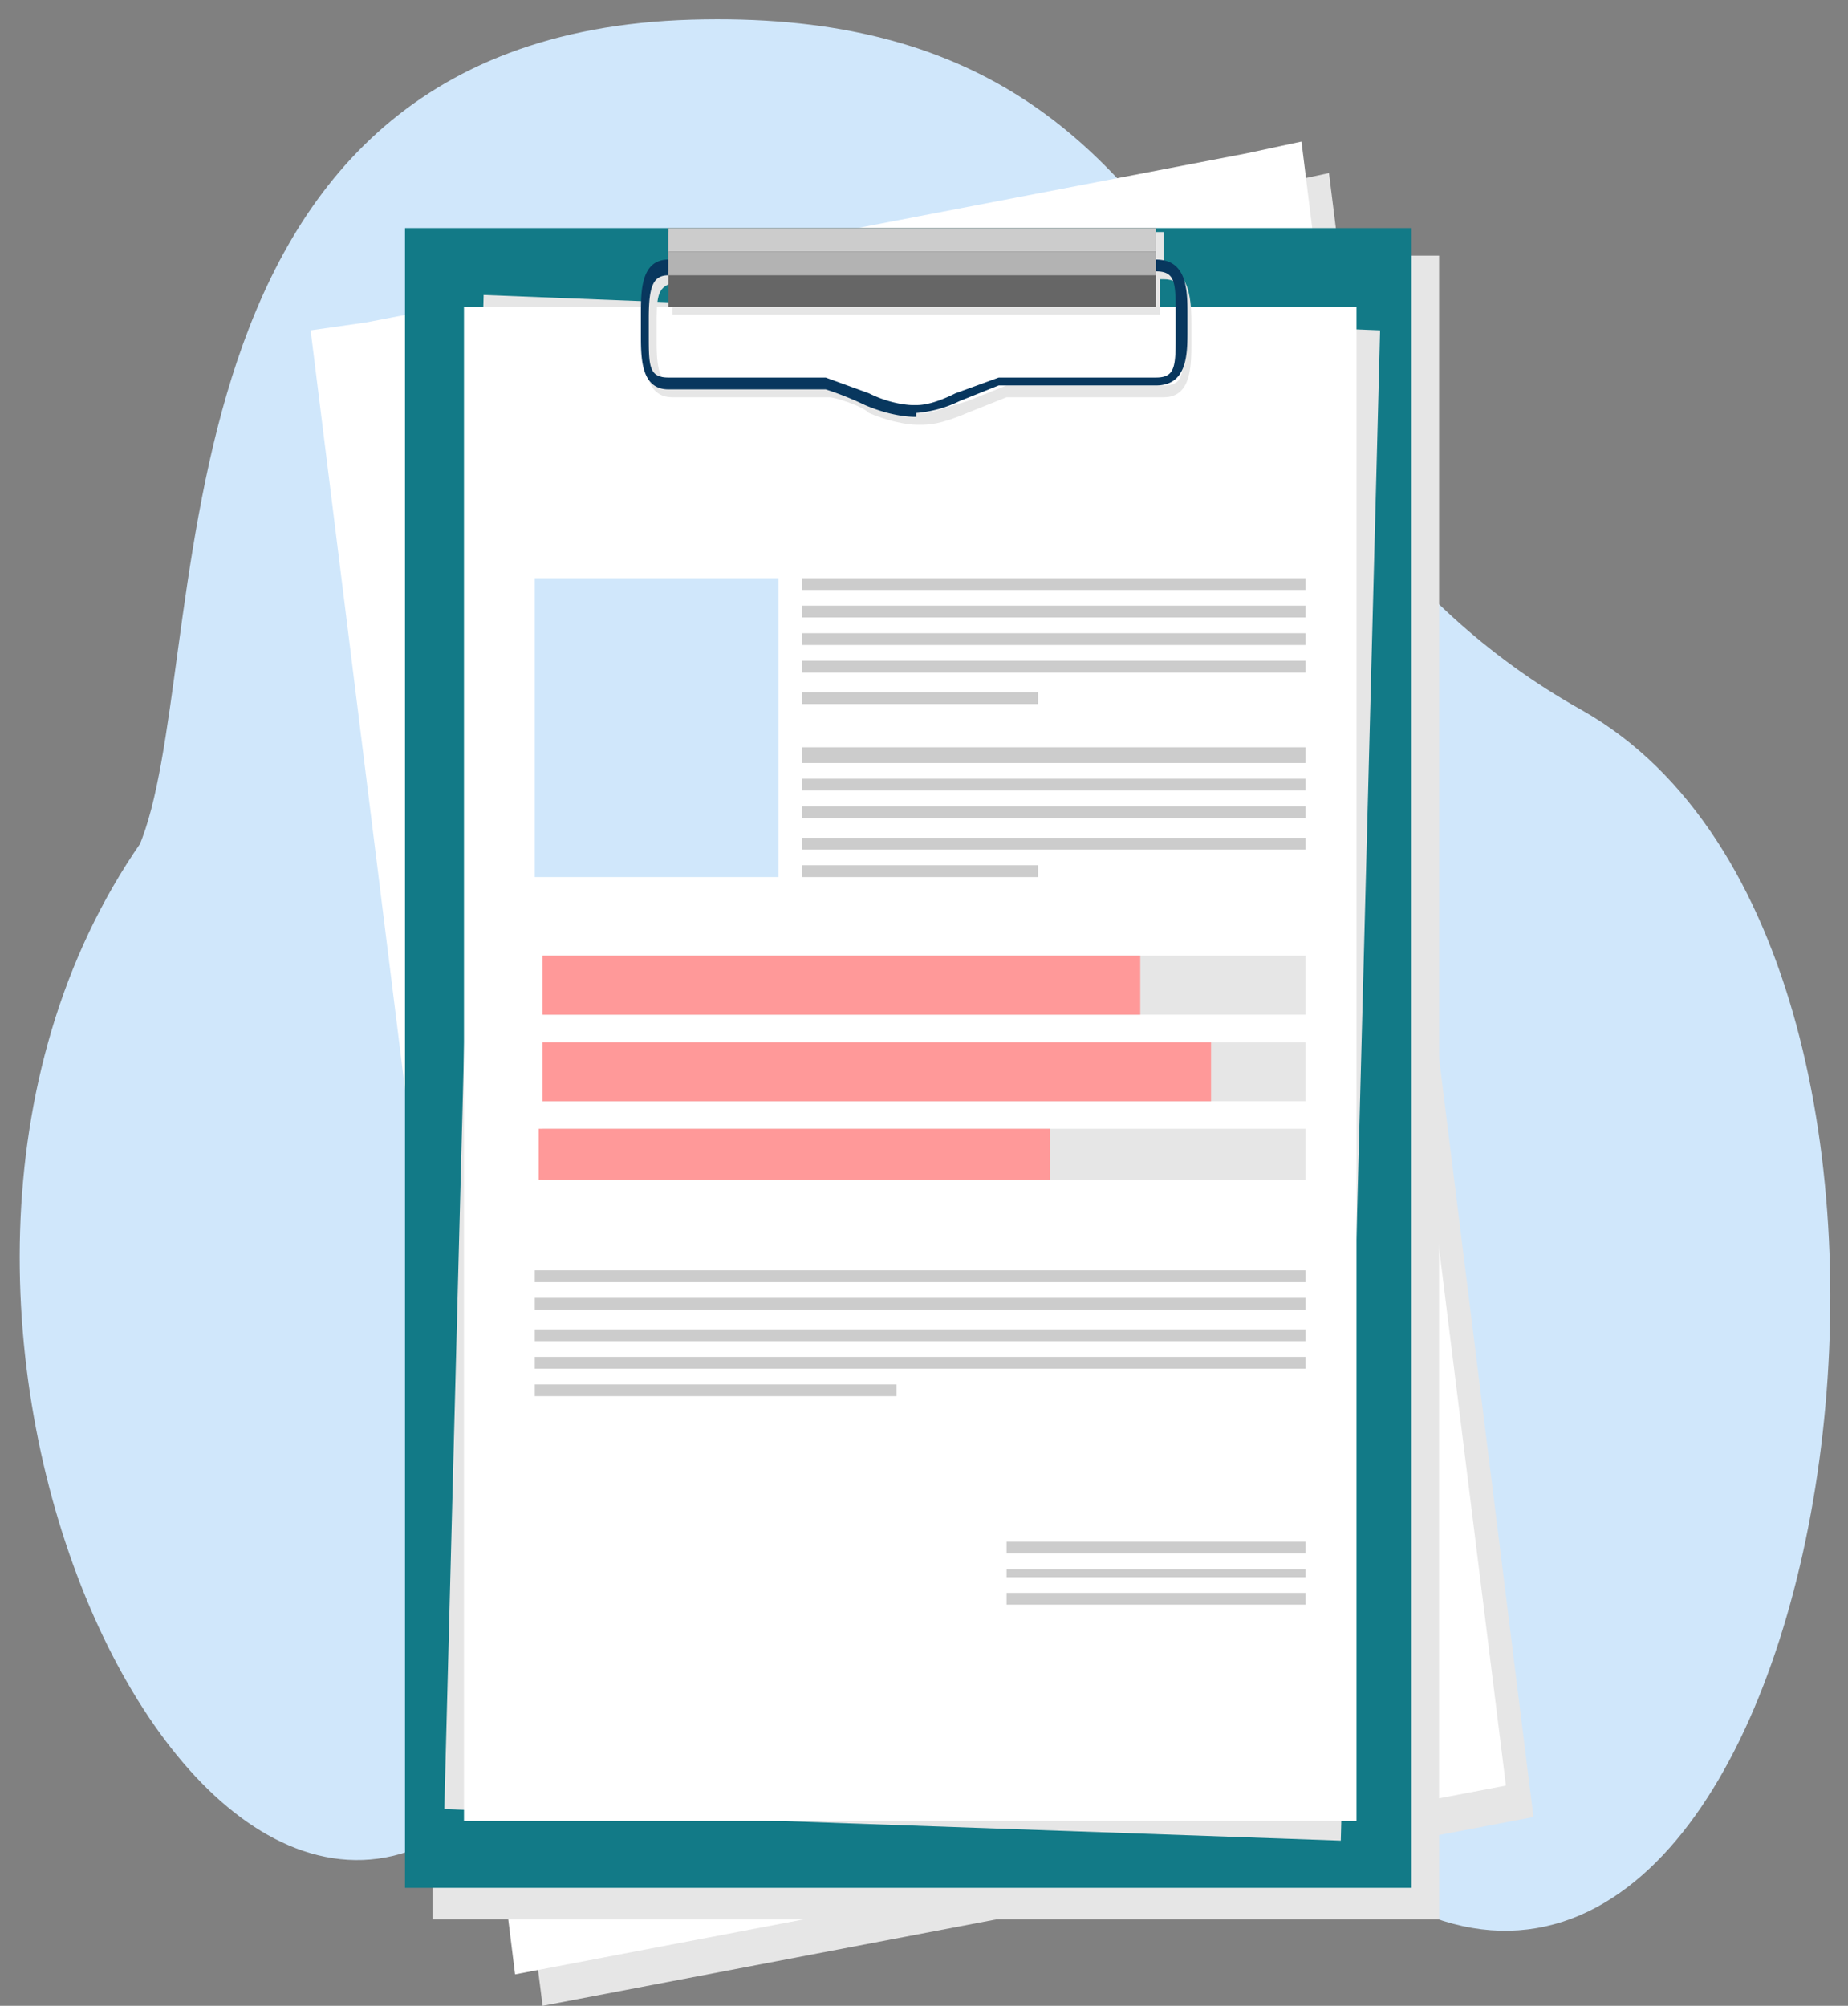 <svg xmlns="http://www.w3.org/2000/svg" width="47" height="51" fill="none">
  <rect width="100%" height="100%" fill="#808080" stroke="none"/>
  <path fill="#D0E7FB" stroke="#D0E7FB" d="M17.6 1C3.8 1.4 6 17 4 21.7-4 33.2 5.8 53 12.5 44.9c6.7-8.3 14-.6 23.9 3.3 9.8 4 14-23.8 3.6-29.7C29.6 12.7 31.4.6 17.6 1Z"/>
  <g clip-path="url(#a)">
    <path fill="#E6E6E6" d="m32.4 4.7 1.4-.3L39 46.2 13.8 51 8.5 9.2 10 9l22.5-4.3Z" style="mix-blend-mode:multiply"/>
    <path fill="#fff" d="m31.7 3.9 1.4-.3 5.2 41.8-25.2 4.8L7.9 8.4l1.4-.2 22.4-4.3Z"/>
    <path fill="#E6E6E6" d="M35 6.5H11v42.3h25.6V6.5H35Z" style="mix-blend-mode:multiply"/>
    <path fill="#127A87" d="M34.5 5.8h1.4V48H10.3V5.8h24.2Z"/>
    <path fill="#E6E6E6" d="m12.3 7.5-1 38.5 22.8.8 1-38.4-22.8-.9Z"/>
    <path fill="#fff" d="M34.5 7.8H11.8v38.5h22.7V7.8Z"/>
    <path fill="#E6E6E6" d="M29.6 6.9v-1H17v1c-.6 0-.6.9-.6 1.4v.4c0 .6 0 1.4.7 1.4h4c.1 0 .8.2 1 .4.7.3 1.2.3 1.2.3h.1c.2 0 .5 0 1.2-.3l1-.4h4c.7 0 .7-.8.7-1.4v-.4c0-.6 0-1.5-.8-1.5Zm.5 1.8c0 .8 0 1.1-.5 1.1h-4l-1 .4-1 .3h-.1s-.6 0-1.2-.3l-1-.4h-4c-.5 0-.6-.3-.6-1.1v-.4c0-.7 0-1 .4-1.1V8h12.4v-.9h.1c.5 0 .5.4.5 1.2v.4Z" style="mix-blend-mode:multiply"/>
    <path fill="#08375E" d="M23.3 10.6c-.1 0-.6 0-1.3-.3a8 8 0 0 0-1-.4h-4c-.7 0-.7-.8-.7-1.4V8c0-.6 0-1.4.7-1.4h12.4c.8 0 .8.8.8 1.4v.4c0 .6 0 1.4-.8 1.4h-4l-1 .4a3 3 0 0 1-1.1.3ZM17 7c-.4 0-.5.3-.5 1.1v.4c0 .8 0 1.1.5 1.1h4l1.1.4c.6.3 1.1.3 1.1.3h.1c.1 0 .4 0 1-.3l1.1-.4h4c.5 0 .5-.3.5-1.1V8c0-.8 0-1.1-.5-1.1H17Z"/>
    <path fill="#666" d="M29.3 5.8H17v2h12.4v-2Z"/>
    <path fill="#CCC" d="M29.3 5.8H17v.6h12.4v-.6Z"/>
    <path fill="#B3B3B3" d="M29.3 6.4H17V7h12.4v-.6Z"/>
    <path fill="#E6E6E6" d="M33.2 24.3H13.8v1.5h19.4v-1.5Z"/>
    <path fill="#F99" d="M29 24.3H13.8v1.5H29v-1.5Z"/>
    <path fill="#E6E6E6" d="M33.2 26.5H13.8V28h19.4v-1.4Z"/>
    <path fill="#F99" d="M30.8 26.5h-17V28h17v-1.4Z"/>
    <path fill="#E6E6E6" d="M33.2 28.7H13.8V30h19.4v-1.4Z"/>
    <path fill="#F99" d="M26.7 28.7h-13V30h13v-1.4Z"/>
    <path fill="#CCC" d="M33.2 39.2h-7.6v.3h7.6v-.3Zm0 .7h-7.6v.2h7.6V40Zm0 .6h-7.6v.3h7.6v-.3Zm0-25.8H20.4v.3h12.8v-.3Zm0 .7H20.4v.3h12.8v-.3Zm0 .7H20.4v.3h12.8v-.3Zm-6.8 1.5h-6v.3h6v-.3Zm6.8-.8H20.4v.3h12.8v-.3Zm0 2.2H20.4v.4h12.8v-.3Zm0 .8H20.4v.3h12.8v-.3Zm0 .7H20.4v.3h12.8v-.3ZM26.4 22h-6v.3h6V22Zm6.8-.7H20.4v.3h12.8v-.3Zm0 11H13.6v.3h19.6v-.3Zm0 .7H13.6v.3h19.6V33Zm0 .8H13.6v.3h19.6v-.3Zm-10.4 1.4h-9.2v.3h9.2v-.3Zm10.4-.7H13.6v.3h19.6v-.3Z"/>
    <path fill="#D0E7FB" d="M19.8 14.7h-6.2v7.6h6.2v-7.6Z"/>
  </g>
  <defs>
    <clipPath id="a">
      <path fill="#fff" d="M7.9 3.6H39V51H7.9z"/>
    </clipPath>
  </defs>
</svg>
